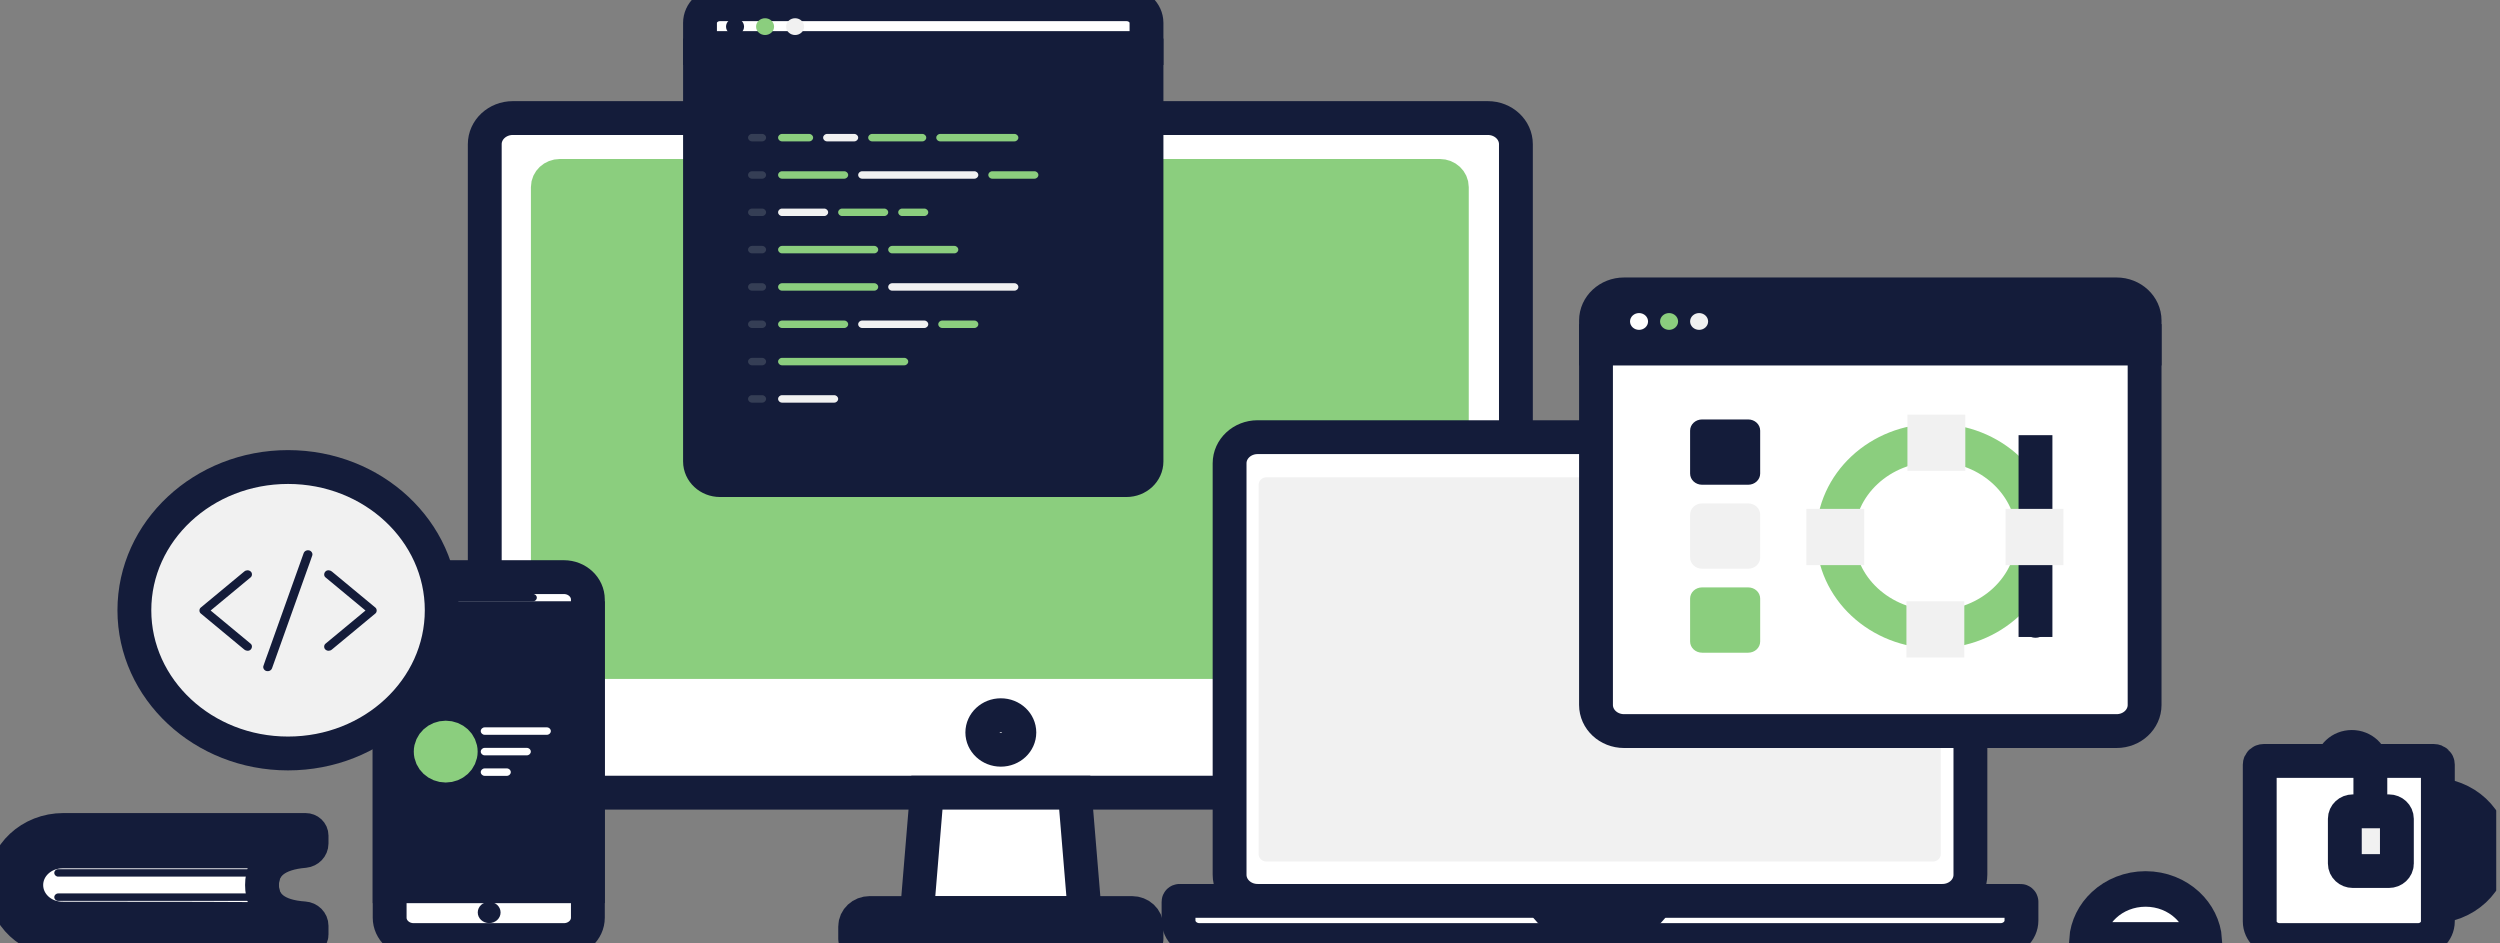 <svg width="591" height="223" viewBox="0 0 591 223" fill="none" xmlns="http://www.w3.org/2000/svg">
<rect x="0" y="0" width="591" height="223" fill="#808080" stroke="none"/>
<g clip-path="url(#clip0_14_314)">
<path fill-rule="evenodd" clip-rule="evenodd" d="M351.733 27.91H121.226C119.395 27.91 117.739 28.601 116.539 29.718C115.34 30.836 114.598 32.379 114.598 34.085V181.21C114.598 182.914 115.34 184.458 116.54 185.576C117.739 186.693 119.396 187.385 121.226 187.385H351.733C353.563 187.385 355.22 186.694 356.419 185.577C357.619 184.459 358.361 182.915 358.361 181.21V34.085C358.361 32.38 357.619 30.836 356.419 29.719C355.219 28.601 353.563 27.91 351.733 27.91Z" fill="white" stroke="#141C3A" stroke-width="8"/>
<path fill-rule="evenodd" clip-rule="evenodd" d="M340.376 41.586H132.346C131.563 41.586 130.853 41.882 130.339 42.362C129.826 42.841 129.508 43.503 129.508 44.234V153.856C129.508 154.587 129.825 155.249 130.339 155.728C130.852 156.208 131.562 156.504 132.346 156.504H340.376C341.159 156.504 341.869 156.208 342.383 155.728C342.897 155.249 343.214 154.587 343.214 153.856V44.234C343.214 43.503 342.897 42.841 342.383 42.362C341.87 41.882 341.16 41.586 340.376 41.586Z" fill="#8BCE7E" stroke="#8BCE7E" stroke-width="8"/>
<path fill-rule="evenodd" clip-rule="evenodd" d="M254.075 187.385H219.12L216.76 215.839H256.435L254.075 187.385Z" fill="white" stroke="#141C3A" stroke-width="8"/>
<path fill-rule="evenodd" clip-rule="evenodd" d="M270.795 222.235H202.4C202.335 222.235 202.276 222.211 202.233 222.171C202.19 222.13 202.163 222.074 202.163 222.013V219.037C202.163 218.154 202.547 217.354 203.169 216.776C203.79 216.197 204.648 215.839 205.596 215.839H267.599C268.547 215.839 269.405 216.197 270.027 216.776C270.648 217.355 271.032 218.154 271.032 219.037V222.013C271.032 222.075 271.006 222.131 270.963 222.171C270.92 222.211 270.86 222.235 270.795 222.235Z" fill="white" stroke="#141C3A" stroke-width="8"/>
<path d="M236.598 177.238C239.016 177.238 240.976 175.411 240.976 173.158C240.976 170.904 239.016 169.077 236.598 169.077C234.18 169.077 232.219 170.904 232.219 173.158C232.219 175.411 234.18 177.238 236.598 177.238Z" stroke="#141C3A" stroke-width="8"/>
<path d="M133.294 136.432H97.795C94.658 136.432 92.115 138.802 92.115 141.726V216.942C92.115 219.865 94.658 222.235 97.795 222.235H133.294C136.431 222.235 138.974 219.865 138.974 216.942V141.726C138.974 138.802 136.431 136.432 133.294 136.432Z" fill="white" stroke="#141C3A" stroke-width="8"/>
<path fill-rule="evenodd" clip-rule="evenodd" d="M138.974 146.137H92.115V209.508H138.974V146.137Z" fill="#141C3A" stroke="#141C3A" stroke-width="8"/>
<path d="M125.958 140.403H105.368C104.845 140.403 104.422 140.798 104.422 141.285C104.422 141.772 104.845 142.167 105.368 142.167H125.958C126.481 142.167 126.905 141.772 126.905 141.285C126.905 140.798 126.481 140.403 125.958 140.403Z" fill="#141C3A"/>
<path d="M118.337 215.706C118.337 214.318 117.129 213.192 115.639 213.192C114.149 213.192 112.941 214.318 112.941 215.706C112.941 217.095 114.149 218.221 115.639 218.221C117.129 218.221 118.337 217.095 118.337 215.706Z" fill="#141C3A"/>
<path d="M105.368 180.988C107.329 180.988 108.918 179.507 108.918 177.68C108.918 175.852 107.329 174.371 105.368 174.371C103.408 174.371 101.818 175.852 101.818 177.68C101.818 179.507 103.408 180.988 105.368 180.988Z" fill="#8BCE7E" stroke="#8BCE7E" stroke-width="8"/>
<path d="M129.271 171.945H114.598C114.075 171.945 113.651 172.34 113.651 172.827C113.651 173.314 114.075 173.709 114.598 173.709H129.271C129.794 173.709 130.218 173.314 130.218 172.827C130.218 172.34 129.794 171.945 129.271 171.945Z" fill="white"/>
<path d="M124.538 176.797H114.598C114.075 176.797 113.651 177.192 113.651 177.68C113.651 178.167 114.075 178.562 114.598 178.562H124.538C125.061 178.562 125.485 178.167 125.485 177.68C125.485 177.192 125.061 176.797 124.538 176.797Z" fill="white"/>
<path d="M119.805 181.65H114.598C114.075 181.65 113.651 182.045 113.651 182.532C113.651 183.019 114.075 183.414 114.598 183.414H119.805C120.327 183.414 120.751 183.019 120.751 182.532C120.751 182.045 120.327 181.65 119.805 181.65Z" fill="white"/>
<path d="M68.094 178.121C88.157 178.121 104.422 162.962 104.422 144.263C104.422 125.563 88.157 110.405 68.094 110.405C48.031 110.405 31.766 125.563 31.766 144.263C31.766 162.962 48.031 178.121 68.094 178.121Z" fill="#F1F1F1" stroke="#141C3A" stroke-width="8"/>
<path fill-rule="evenodd" clip-rule="evenodd" d="M459.181 103.346H297.299C295.47 103.346 293.814 104.037 292.615 105.155C291.416 106.273 290.675 107.817 290.675 109.522V206.795C290.675 208.5 291.417 210.044 292.616 211.162C293.815 212.28 295.47 212.971 297.299 212.971H459.181C461.011 212.971 462.667 212.28 463.865 211.163C465.064 210.045 465.805 208.501 465.805 206.795V109.522C465.805 107.818 465.064 106.273 463.865 105.155C462.666 104.038 461.01 103.346 459.181 103.346Z" fill="white" stroke="#141C3A" stroke-width="8"/>
<path fill-rule="evenodd" clip-rule="evenodd" d="M477.641 212.971H278.84C278.775 212.971 278.717 212.996 278.675 213.035C278.632 213.075 278.605 213.131 278.605 213.192V217.603C278.605 218.883 279.162 220.041 280.061 220.879C280.961 221.717 282.204 222.235 283.577 222.235H472.904C474.277 222.235 475.52 221.717 476.419 220.879C477.319 220.04 477.875 218.882 477.875 217.603V213.192C477.875 213.131 477.848 213.076 477.806 213.036C477.763 212.996 477.705 212.971 477.641 212.971Z" fill="white" stroke="#141C3A" stroke-width="8"/>
<path fill-rule="evenodd" clip-rule="evenodd" d="M391.325 213.07L364.823 213.07C365.284 214.203 366.059 215.191 367.048 215.944C368.312 216.905 369.925 217.482 371.683 217.482H384.466C386.223 217.482 387.836 216.905 389.1 215.944C390.089 215.191 390.864 214.203 391.325 213.07Z" fill="white" stroke="#141C3A" stroke-width="8"/>
<path d="M456.908 112.831H299.432C298.386 112.831 297.538 113.621 297.538 114.595V201.909C297.538 202.884 298.386 203.674 299.432 203.674H456.908C457.954 203.674 458.802 202.884 458.802 201.909V114.595C458.802 113.621 457.954 112.831 456.908 112.831Z" fill="#F1F1F1"/>
<path d="M231.273 44.674C231.926 44.674 232.456 44.18 232.456 43.571C232.456 42.962 231.926 42.468 231.273 42.468C230.619 42.468 230.089 42.962 230.089 43.571C230.089 44.18 230.619 44.674 231.273 44.674Z" fill="#293347"/>
<path fill-rule="evenodd" clip-rule="evenodd" d="M271.032 13.132H165.481V109.081C165.481 110.3 166.01 111.403 166.867 112.201C167.724 112.999 168.908 113.493 170.216 113.493H266.297C267.605 113.493 268.788 112.999 269.645 112.201C270.502 111.402 271.032 110.3 271.032 109.081V13.132Z" fill="#141C3A" stroke="#141C3A" stroke-width="8"/>
<path fill-rule="evenodd" clip-rule="evenodd" d="M266.297 1H170.216C168.908 1 167.724 1.494 166.867 2.292C166.01 3.091 165.481 4.194 165.481 5.412V11.367H271.032V5.412C271.032 4.194 270.502 3.091 269.645 2.293C268.788 1.494 267.604 1 266.297 1Z" fill="white" stroke="#141C3A" stroke-width="8"/>
<path d="M173.764 8.279C174.94 8.279 175.894 7.39 175.894 6.294C175.894 5.197 174.94 4.309 173.764 4.309C172.587 4.309 171.634 5.197 171.634 6.294C171.634 7.39 172.587 8.279 173.764 8.279Z" fill="#141C3A"/>
<path d="M180.864 8.279C182.04 8.279 182.994 7.39 182.994 6.294C182.994 5.197 182.04 4.309 180.864 4.309C179.687 4.309 178.734 5.197 178.734 6.294C178.734 7.39 179.687 8.279 180.864 8.279Z" fill="#8BCE7E"/>
<path d="M187.963 8.279C189.14 8.279 190.093 7.39 190.093 6.294C190.093 5.197 189.14 4.309 187.963 4.309C186.787 4.309 185.834 5.197 185.834 6.294C185.834 7.39 186.787 8.279 187.963 8.279Z" fill="#F1F1F1"/>
<path opacity="0.54" d="M180.154 75.775H177.787C177.264 75.775 176.84 76.169 176.84 76.657C176.84 77.144 177.264 77.539 177.787 77.539H180.154C180.676 77.539 181.1 77.144 181.1 76.657C181.1 76.169 180.676 75.775 180.154 75.775Z" fill="#535B6B"/>
<path opacity="0.54" d="M180.154 31.66H177.787C177.264 31.66 176.84 32.055 176.84 32.542C176.84 33.029 177.264 33.424 177.787 33.424H180.154C180.676 33.424 181.1 33.029 181.1 32.542C181.1 32.055 180.676 31.66 180.154 31.66Z" fill="#535B6B"/>
<path fill-rule="evenodd" clip-rule="evenodd" d="M184.887 31.66H191.277C191.8 31.66 192.223 32.055 192.223 32.542C192.223 33.029 191.8 33.424 191.277 33.424H184.887C184.364 33.424 183.94 33.029 183.94 32.542C183.94 32.055 184.364 31.66 184.887 31.66Z" fill="#8BCE7E"/>
<path fill-rule="evenodd" clip-rule="evenodd" d="M195.537 31.66H201.927C202.449 31.66 202.873 32.055 202.873 32.542C202.873 33.029 202.449 33.424 201.927 33.424H195.537C195.014 33.424 194.59 33.029 194.59 32.542C194.59 32.055 195.014 31.66 195.537 31.66Z" fill="#F1F1F1"/>
<path fill-rule="evenodd" clip-rule="evenodd" d="M206.187 31.66H218.02C218.542 31.66 218.966 32.055 218.966 32.542C218.966 33.029 218.542 33.424 218.02 33.424H206.187C205.664 33.424 205.24 33.029 205.24 32.542C205.24 32.055 205.664 31.66 206.187 31.66Z" fill="#8BCE7E"/>
<path fill-rule="evenodd" clip-rule="evenodd" d="M222.28 31.66H239.793C240.315 31.66 240.739 32.055 240.739 32.542C240.739 33.029 240.315 33.424 239.793 33.424H222.28C221.757 33.424 221.333 33.029 221.333 32.542C221.333 32.055 221.757 31.66 222.28 31.66Z" fill="#8BCE7E"/>
<path opacity="0.54" d="M180.154 40.483H177.787C177.264 40.483 176.84 40.878 176.84 41.365C176.84 41.852 177.264 42.247 177.787 42.247H180.154C180.676 42.247 181.1 41.852 181.1 41.365C181.1 40.878 180.676 40.483 180.154 40.483Z" fill="#535B6B"/>
<path opacity="0.54" d="M180.154 49.306H177.787C177.264 49.306 176.84 49.701 176.84 50.188C176.84 50.675 177.264 51.07 177.787 51.07H180.154C180.676 51.07 181.1 50.675 181.1 50.188C181.1 49.701 180.676 49.306 180.154 49.306Z" fill="#535B6B"/>
<path opacity="0.54" d="M180.154 58.129H177.787C177.264 58.129 176.84 58.524 176.84 59.011C176.84 59.498 177.264 59.893 177.787 59.893H180.154C180.676 59.893 181.1 59.498 181.1 59.011C181.1 58.524 180.676 58.129 180.154 58.129Z" fill="#535B6B"/>
<path opacity="0.54" d="M180.154 66.951H177.787C177.264 66.951 176.84 67.347 176.84 67.834C176.84 68.321 177.264 68.716 177.787 68.716H180.154C180.676 68.716 181.1 68.321 181.1 67.834C181.1 67.347 180.676 66.951 180.154 66.951Z" fill="#535B6B"/>
<path opacity="0.54" d="M180.154 84.597H177.787C177.264 84.597 176.84 84.992 176.84 85.48C176.84 85.967 177.264 86.362 177.787 86.362H180.154C180.676 86.362 181.1 85.967 181.1 85.48C181.1 84.992 180.676 84.597 180.154 84.597Z" fill="#535B6B"/>
<path opacity="0.54" d="M180.154 93.42H177.787C177.264 93.42 176.84 93.815 176.84 94.303C176.84 94.79 177.264 95.185 177.787 95.185H180.154C180.676 95.185 181.1 94.79 181.1 94.303C181.1 93.815 180.676 93.42 180.154 93.42Z" fill="#535B6B"/>
<path d="M199.56 40.483H184.887C184.364 40.483 183.94 40.878 183.94 41.365C183.94 41.852 184.364 42.247 184.887 42.247H199.56C200.083 42.247 200.507 41.852 200.507 41.365C200.507 40.878 200.083 40.483 199.56 40.483Z" fill="#8BCE7E"/>
<path d="M230.326 40.483H203.82C203.297 40.483 202.873 40.878 202.873 41.365C202.873 41.852 203.297 42.247 203.82 42.247H230.326C230.849 42.247 231.273 41.852 231.273 41.365C231.273 40.878 230.849 40.483 230.326 40.483Z" fill="#F1F1F1"/>
<path d="M244.526 40.483H234.586C234.063 40.483 233.639 40.878 233.639 41.365C233.639 41.852 234.063 42.247 234.586 42.247H244.526C245.049 42.247 245.473 41.852 245.473 41.365C245.473 40.878 245.049 40.483 244.526 40.483Z" fill="#8BCE7E"/>
<path d="M194.827 49.306H184.887C184.364 49.306 183.94 49.701 183.94 50.188C183.94 50.675 184.364 51.07 184.887 51.07H194.827C195.35 51.07 195.773 50.675 195.773 50.188C195.773 49.701 195.35 49.306 194.827 49.306Z" fill="#F1F1F1"/>
<path d="M209.026 49.306H199.087C198.564 49.306 198.14 49.701 198.14 50.188C198.14 50.675 198.564 51.07 199.087 51.07H209.026C209.549 51.07 209.973 50.675 209.973 50.188C209.973 49.701 209.549 49.306 209.026 49.306Z" fill="#8BCE7E"/>
<path d="M218.493 49.306H213.286C212.764 49.306 212.34 49.701 212.34 50.188C212.34 50.675 212.764 51.07 213.286 51.07H218.493C219.016 51.07 219.44 50.675 219.44 50.188C219.44 49.701 219.016 49.306 218.493 49.306Z" fill="#8BCE7E"/>
<path d="M206.66 58.129H184.887C184.364 58.129 183.94 58.524 183.94 59.011C183.94 59.498 184.364 59.893 184.887 59.893H206.66C207.183 59.893 207.606 59.498 207.606 59.011C207.606 58.524 207.183 58.129 206.66 58.129Z" fill="#8BCE7E"/>
<path d="M225.593 58.129H210.92C210.397 58.129 209.973 58.524 209.973 59.011C209.973 59.498 210.397 59.893 210.92 59.893H225.593C226.116 59.893 226.54 59.498 226.54 59.011C226.54 58.524 226.116 58.129 225.593 58.129Z" fill="#8BCE7E"/>
<path d="M206.66 66.951H184.887C184.364 66.951 183.94 67.347 183.94 67.834C183.94 68.321 184.364 68.716 184.887 68.716H206.66C207.183 68.716 207.606 68.321 207.606 67.834C207.606 67.347 207.183 66.951 206.66 66.951Z" fill="#8BCE7E"/>
<path d="M239.793 66.951H210.92C210.397 66.951 209.973 67.347 209.973 67.834C209.973 68.321 210.397 68.716 210.92 68.716H239.793C240.315 68.716 240.739 68.321 240.739 67.834C240.739 67.347 240.315 66.951 239.793 66.951Z" fill="#F1F1F1"/>
<path d="M199.56 75.775H184.887C184.364 75.775 183.94 76.169 183.94 76.657C183.94 77.144 184.364 77.539 184.887 77.539H199.56C200.083 77.539 200.507 77.144 200.507 76.657C200.507 76.169 200.083 75.775 199.56 75.775Z" fill="#8BCE7E"/>
<path d="M218.493 75.775H203.82C203.297 75.775 202.873 76.169 202.873 76.657C202.873 77.144 203.297 77.539 203.82 77.539H218.493C219.016 77.539 219.44 77.144 219.44 76.657C219.44 76.169 219.016 75.775 218.493 75.775Z" fill="#F1F1F1"/>
<path d="M230.326 75.775H222.753C222.23 75.775 221.806 76.169 221.806 76.657C221.806 77.144 222.23 77.539 222.753 77.539H230.326C230.849 77.539 231.273 77.144 231.273 76.657C231.273 76.169 230.849 75.775 230.326 75.775Z" fill="#8BCE7E"/>
<path d="M213.76 84.597H184.887C184.364 84.597 183.94 84.992 183.94 85.48C183.94 85.967 184.364 86.362 184.887 86.362H213.76C214.283 86.362 214.706 85.967 214.706 85.48C214.706 84.992 214.283 84.597 213.76 84.597Z" fill="#8BCE7E"/>
<path d="M197.193 93.42H184.887C184.364 93.42 183.94 93.815 183.94 94.303C183.94 94.79 184.364 95.185 184.887 95.185H197.193C197.716 95.185 198.14 94.79 198.14 94.303C198.14 93.815 197.716 93.42 197.193 93.42Z" fill="#F1F1F1"/>
<path fill-rule="evenodd" clip-rule="evenodd" d="M506.985 80.627H377.294V166.65C377.294 168.356 378.036 169.9 379.235 171.018C380.435 172.136 382.092 172.827 383.922 172.827H500.356C502.187 172.827 503.844 172.136 505.043 171.018C506.243 169.9 506.985 168.356 506.985 166.65V80.627Z" fill="white" stroke="#141C3A" stroke-width="8"/>
<path fill-rule="evenodd" clip-rule="evenodd" d="M500.356 69.598H383.922C382.091 69.598 380.434 70.289 379.235 71.406C378.035 72.524 377.294 74.068 377.294 75.773V82.392H506.985V75.773C506.985 74.068 506.243 72.524 505.043 71.407C503.843 70.29 502.186 69.598 500.356 69.598Z" fill="#141C3A" stroke="#141C3A" stroke-width="8"/>
<path d="M387.47 77.98C388.646 77.98 389.6 77.091 389.6 75.995C389.6 74.899 388.646 74.01 387.47 74.01C386.294 74.01 385.34 74.899 385.34 75.995C385.34 77.091 386.294 77.98 387.47 77.98Z" fill="white"/>
<path d="M394.57 77.98C395.746 77.98 396.7 77.091 396.7 75.995C396.7 74.899 395.746 74.01 394.57 74.01C393.394 74.01 392.44 74.899 392.44 75.995C392.44 77.091 393.394 77.98 394.57 77.98Z" fill="#8BCE7E"/>
<path d="M401.67 77.98C402.846 77.98 403.8 77.091 403.8 75.995C403.8 74.899 402.846 74.01 401.67 74.01C400.494 74.01 399.54 74.899 399.54 75.995C399.54 77.091 400.494 77.98 401.67 77.98Z" fill="#F1F1F1"/>
<path d="M457.522 148.784C470.593 148.784 481.189 138.909 481.189 126.727C481.189 114.545 470.593 104.67 457.522 104.67C444.452 104.67 433.856 114.545 433.856 126.727C433.856 138.909 444.452 148.784 457.522 148.784Z" stroke="#8BCE7E" stroke-width="9"/>
<path fill-rule="evenodd" clip-rule="evenodd" d="M460.599 102.023H454.919V107.317H460.599V102.023Z" fill="#FFFFFE" stroke="#F1F1F1" stroke-width="8"/>
<path fill-rule="evenodd" clip-rule="evenodd" d="M460.362 146.137H454.682V151.431H460.362V146.137Z" fill="#FFFFFE" stroke="#F1F1F1" stroke-width="8"/>
<path fill-rule="evenodd" clip-rule="evenodd" d="M436.696 124.301H431.016V129.594H436.696V124.301Z" fill="#FFFFFE" stroke="#F1F1F1" stroke-width="8"/>
<path d="M481.189 106.875V123.418" stroke="#141C3A" stroke-width="8" stroke-linecap="square"/>
<path d="M481.189 130.036V146.579" stroke="#141C3A" stroke-width="8" stroke-linecap="square"/>
<path d="M481.189 108.861C482.757 108.861 484.028 107.675 484.028 106.214C484.028 104.752 482.757 103.567 481.189 103.567C479.62 103.567 478.349 104.752 478.349 106.214C478.349 107.675 479.62 108.861 481.189 108.861Z" fill="#141C3A"/>
<path d="M481.189 150.77C482.757 150.77 484.028 149.584 484.028 148.123C484.028 146.661 482.757 145.476 481.189 145.476C479.62 145.476 478.349 146.661 478.349 148.123C478.349 149.584 479.62 150.77 481.189 150.77Z" fill="#141C3A"/>
<path fill-rule="evenodd" clip-rule="evenodd" d="M483.792 124.301H478.112V129.594H483.792V124.301Z" fill="#FFFFFE" stroke="#F1F1F1" stroke-width="8"/>
<path d="M413.266 99.155H402.38C400.811 99.155 399.54 100.34 399.54 101.802V111.949C399.54 113.41 400.811 114.595 402.38 114.595H413.266C414.835 114.595 416.106 113.41 416.106 111.949V101.802C416.106 100.34 414.835 99.155 413.266 99.155Z" fill="#141C3A"/>
<path d="M413.266 119.007H402.38C400.811 119.007 399.54 120.192 399.54 121.654V131.8C399.54 133.262 400.811 134.447 402.38 134.447H413.266C414.835 134.447 416.106 133.262 416.106 131.8V121.654C416.106 120.192 414.835 119.007 413.266 119.007Z" fill="#F1F1F1"/>
<path d="M413.266 138.859H402.38C400.811 138.859 399.54 140.044 399.54 141.505V151.652C399.54 153.114 400.811 154.299 402.38 154.299H413.266C414.835 154.299 416.106 153.114 416.106 151.652V141.505C416.106 140.044 414.835 138.859 413.266 138.859Z" fill="#8BCE7E"/>
<path d="M574.907 214.295C582.749 214.295 589.107 208.37 589.107 201.06C589.107 193.751 582.749 187.826 574.907 187.826C567.065 187.826 560.707 193.751 560.707 201.06C560.707 208.37 567.065 214.295 574.907 214.295Z" fill="white" stroke="#141C3A" stroke-width="8"/>
<path d="M574.907 208.78C579.482 208.78 583.19 205.324 583.19 201.06C583.19 196.797 579.482 193.34 574.907 193.34C570.332 193.34 566.624 196.797 566.624 201.06C566.624 205.324 570.332 208.78 574.907 208.78Z" fill="white" stroke="#141C3A" stroke-width="8"/>
<path d="M555.974 185.4C558.588 185.4 560.707 183.425 560.707 180.988C560.707 178.552 558.588 176.577 555.974 176.577C553.36 176.577 551.241 178.552 551.241 180.988C551.241 183.425 553.36 185.4 555.974 185.4Z" fill="#FFFFFE" stroke="#141C3A" stroke-width="8"/>
<path fill-rule="evenodd" clip-rule="evenodd" d="M575.364 179.885H535.148C534.886 179.885 534.65 179.984 534.478 180.144C534.307 180.303 534.201 180.524 534.201 180.768V217.824C534.201 219.042 534.731 220.145 535.587 220.943C536.444 221.742 537.627 222.235 538.934 222.235H571.577C572.884 222.235 574.067 221.742 574.924 220.943C575.781 220.145 576.31 219.042 576.31 217.824V180.768C576.31 180.524 576.204 180.303 576.033 180.144C575.862 179.984 575.625 179.885 575.364 179.885Z" fill="white" stroke="#141C3A" stroke-width="8"/>
<path fill-rule="evenodd" clip-rule="evenodd" d="M564.73 191.796H556.211C555.688 191.796 555.214 191.994 554.872 192.313C554.529 192.632 554.317 193.074 554.317 193.561V204.148C554.317 204.636 554.529 205.077 554.872 205.396C555.214 205.715 555.688 205.913 556.211 205.913H564.73C565.253 205.913 565.727 205.715 566.069 205.396C566.412 205.077 566.624 204.636 566.624 204.148V193.561C566.624 193.074 566.412 192.632 566.069 192.313C565.727 191.994 565.253 191.796 564.73 191.796Z" fill="#F1F1F1" stroke="#141C3A" stroke-width="8"/>
<path d="M560.352 180.216V190.252" stroke="#141C3A" stroke-width="8" stroke-linecap="square"/>
<path fill-rule="evenodd" clip-rule="evenodd" d="M507.221 210.148C503.379 210.148 499.9 211.6 497.382 213.947C495.082 216.09 493.584 218.979 493.341 222.191H521.102C520.859 218.979 519.361 216.09 517.061 213.947C514.543 211.6 511.064 210.148 507.221 210.148Z" fill="white" stroke="#141C3A" stroke-width="8.4"/>
<path d="M508.168 211.207C508.168 210.719 507.744 210.324 507.221 210.324C506.699 210.324 506.275 210.719 506.275 211.207V212.31C506.275 212.797 506.699 213.192 507.221 213.192C507.744 213.192 508.168 212.797 508.168 212.31V211.207Z" fill="#141C3A"/>
<path fill-rule="evenodd" clip-rule="evenodd" d="M72.236 196.208H14.963C11.107 196.208 7.617 197.664 5.09 200.019C2.563 202.374 1 205.628 1 209.222C1 212.815 2.563 216.069 5.09 218.424C7.617 220.779 11.107 222.236 14.963 222.236H72.236C72.628 222.236 72.983 222.088 73.24 221.848C73.496 221.609 73.655 221.278 73.655 220.912V218.864C73.655 218.401 73.463 217.977 73.148 217.661C72.832 217.345 72.392 217.137 71.897 217.104C68.62 216.887 66.185 216.111 64.552 214.852C62.832 213.525 61.94 211.658 61.94 209.222C61.94 206.782 62.834 204.897 64.574 203.538C66.219 202.253 68.674 201.438 71.987 201.16C72.461 201.108 72.877 200.894 73.175 200.582C73.475 200.269 73.655 199.857 73.655 199.408V197.531C73.655 197.166 73.496 196.835 73.24 196.595C72.983 196.356 72.628 196.208 72.236 196.208Z" fill="#8BCE7E" stroke="#141C3A" stroke-width="8"/>
<path fill-rule="evenodd" clip-rule="evenodd" d="M69.345 201.281H14.726C12.374 201.281 10.244 202.17 8.702 203.607C7.16 205.044 6.207 207.029 6.207 209.222C6.207 211.414 7.16 213.399 8.702 214.836C10.244 216.273 12.374 217.162 14.726 217.162C40.498 217.162 58.823 217.208 69.702 217.3C67.798 216.82 65.614 216.141 64.064 214.657C62.818 213.464 61.94 211.766 61.94 209.222C61.94 206.653 62.834 204.948 64.099 203.76C65.55 202.396 67.544 201.731 69.345 201.281Z" fill="white" stroke="#141C3A" stroke-width="8"/>
<path fill-rule="evenodd" clip-rule="evenodd" d="M13.762 211.207H61.603C62.116 211.207 62.532 211.602 62.532 212.089C62.532 212.576 62.116 212.971 61.603 212.971H13.762C13.249 212.971 12.833 212.576 12.833 212.089C12.833 211.602 13.249 211.207 13.762 211.207Z" fill="#141C3A"/>
<path fill-rule="evenodd" clip-rule="evenodd" d="M13.762 205.472H61.603C62.116 205.472 62.532 205.867 62.532 206.354C62.532 206.841 62.116 207.236 61.603 207.236H13.762C13.249 207.236 12.833 206.841 12.833 206.354C12.833 205.867 13.249 205.472 13.762 205.472Z" fill="#141C3A"/>
<path d="M59.255 152.172C58.094 151.209 56.933 150.247 55.771 149.285C53.92 147.753 52.075 146.216 50.224 144.684C49.8 144.335 49.375 143.982 48.956 143.633C48.956 144.095 48.956 144.561 48.956 145.023C50.118 144.06 51.279 143.098 52.441 142.136C54.292 140.604 56.137 139.067 57.988 137.535C58.412 137.186 58.837 136.833 59.255 136.484C59.669 136.14 59.664 135.438 59.255 135.095C58.815 134.717 58.2 134.726 57.755 135.095C56.593 136.057 55.432 137.019 54.27 137.982C52.419 139.514 50.574 141.05 48.723 142.582C48.299 142.931 47.874 143.285 47.456 143.633C47.047 143.972 47.047 144.684 47.456 145.023C48.617 145.985 49.778 146.947 50.94 147.91C52.791 149.442 54.636 150.979 56.487 152.51C56.911 152.859 57.336 153.213 57.755 153.561C58.168 153.905 58.852 153.969 59.255 153.561C59.627 153.188 59.696 152.54 59.255 152.172Z" fill="#141C3A"/>
<path d="M76.942 136.486C78.103 137.449 79.265 138.411 80.426 139.374C82.277 140.905 84.123 142.442 85.973 143.974C86.398 144.323 86.822 144.676 87.241 145.025C87.241 144.563 87.241 144.097 87.241 143.635C86.079 144.598 84.918 145.56 83.757 146.523C81.906 148.054 80.06 149.591 78.209 151.123C77.785 151.472 77.361 151.825 76.942 152.174C76.528 152.518 76.533 153.22 76.942 153.564C77.382 153.942 77.997 153.932 78.443 153.564C79.604 152.601 80.765 151.639 81.927 150.676C83.778 149.145 85.623 147.608 87.474 146.076C87.898 145.727 88.323 145.374 88.742 145.025C89.15 144.686 89.15 143.974 88.742 143.635C87.58 142.673 86.419 141.711 85.257 140.748C83.406 139.216 81.561 137.68 79.71 136.148C79.286 135.799 78.862 135.446 78.443 135.097C78.029 134.753 77.345 134.689 76.942 135.097C76.57 135.47 76.501 136.118 76.942 136.486Z" fill="#141C3A"/>
<path d="M64.316 157.954C64.635 157.07 64.947 156.186 65.266 155.298C66.024 153.172 66.782 151.051 67.541 148.924C68.453 146.361 69.365 143.803 70.283 141.24C71.073 139.026 71.863 136.811 72.653 134.597C73.03 133.522 73.454 132.451 73.804 131.361C73.809 131.347 73.815 131.332 73.82 131.317C73.995 130.831 73.618 130.222 73.078 130.109C72.494 129.987 71.959 130.271 71.773 130.797C71.455 131.68 71.142 132.564 70.823 133.453C70.065 135.579 69.307 137.7 68.548 139.826C67.636 142.389 66.724 144.947 65.806 147.51C65.016 149.725 64.226 151.939 63.436 154.154C63.059 155.224 62.635 156.294 62.285 157.384C62.28 157.399 62.275 157.414 62.269 157.429C62.094 157.915 62.471 158.524 63.012 158.637C63.595 158.759 64.131 158.475 64.316 157.954Z" fill="#141C3A"/>
</g>
<defs>
<clipPath id="clip0_14_314">
<rect width="590.107" height="223.236" fill="white"/>
</clipPath>
</defs>
</svg>

